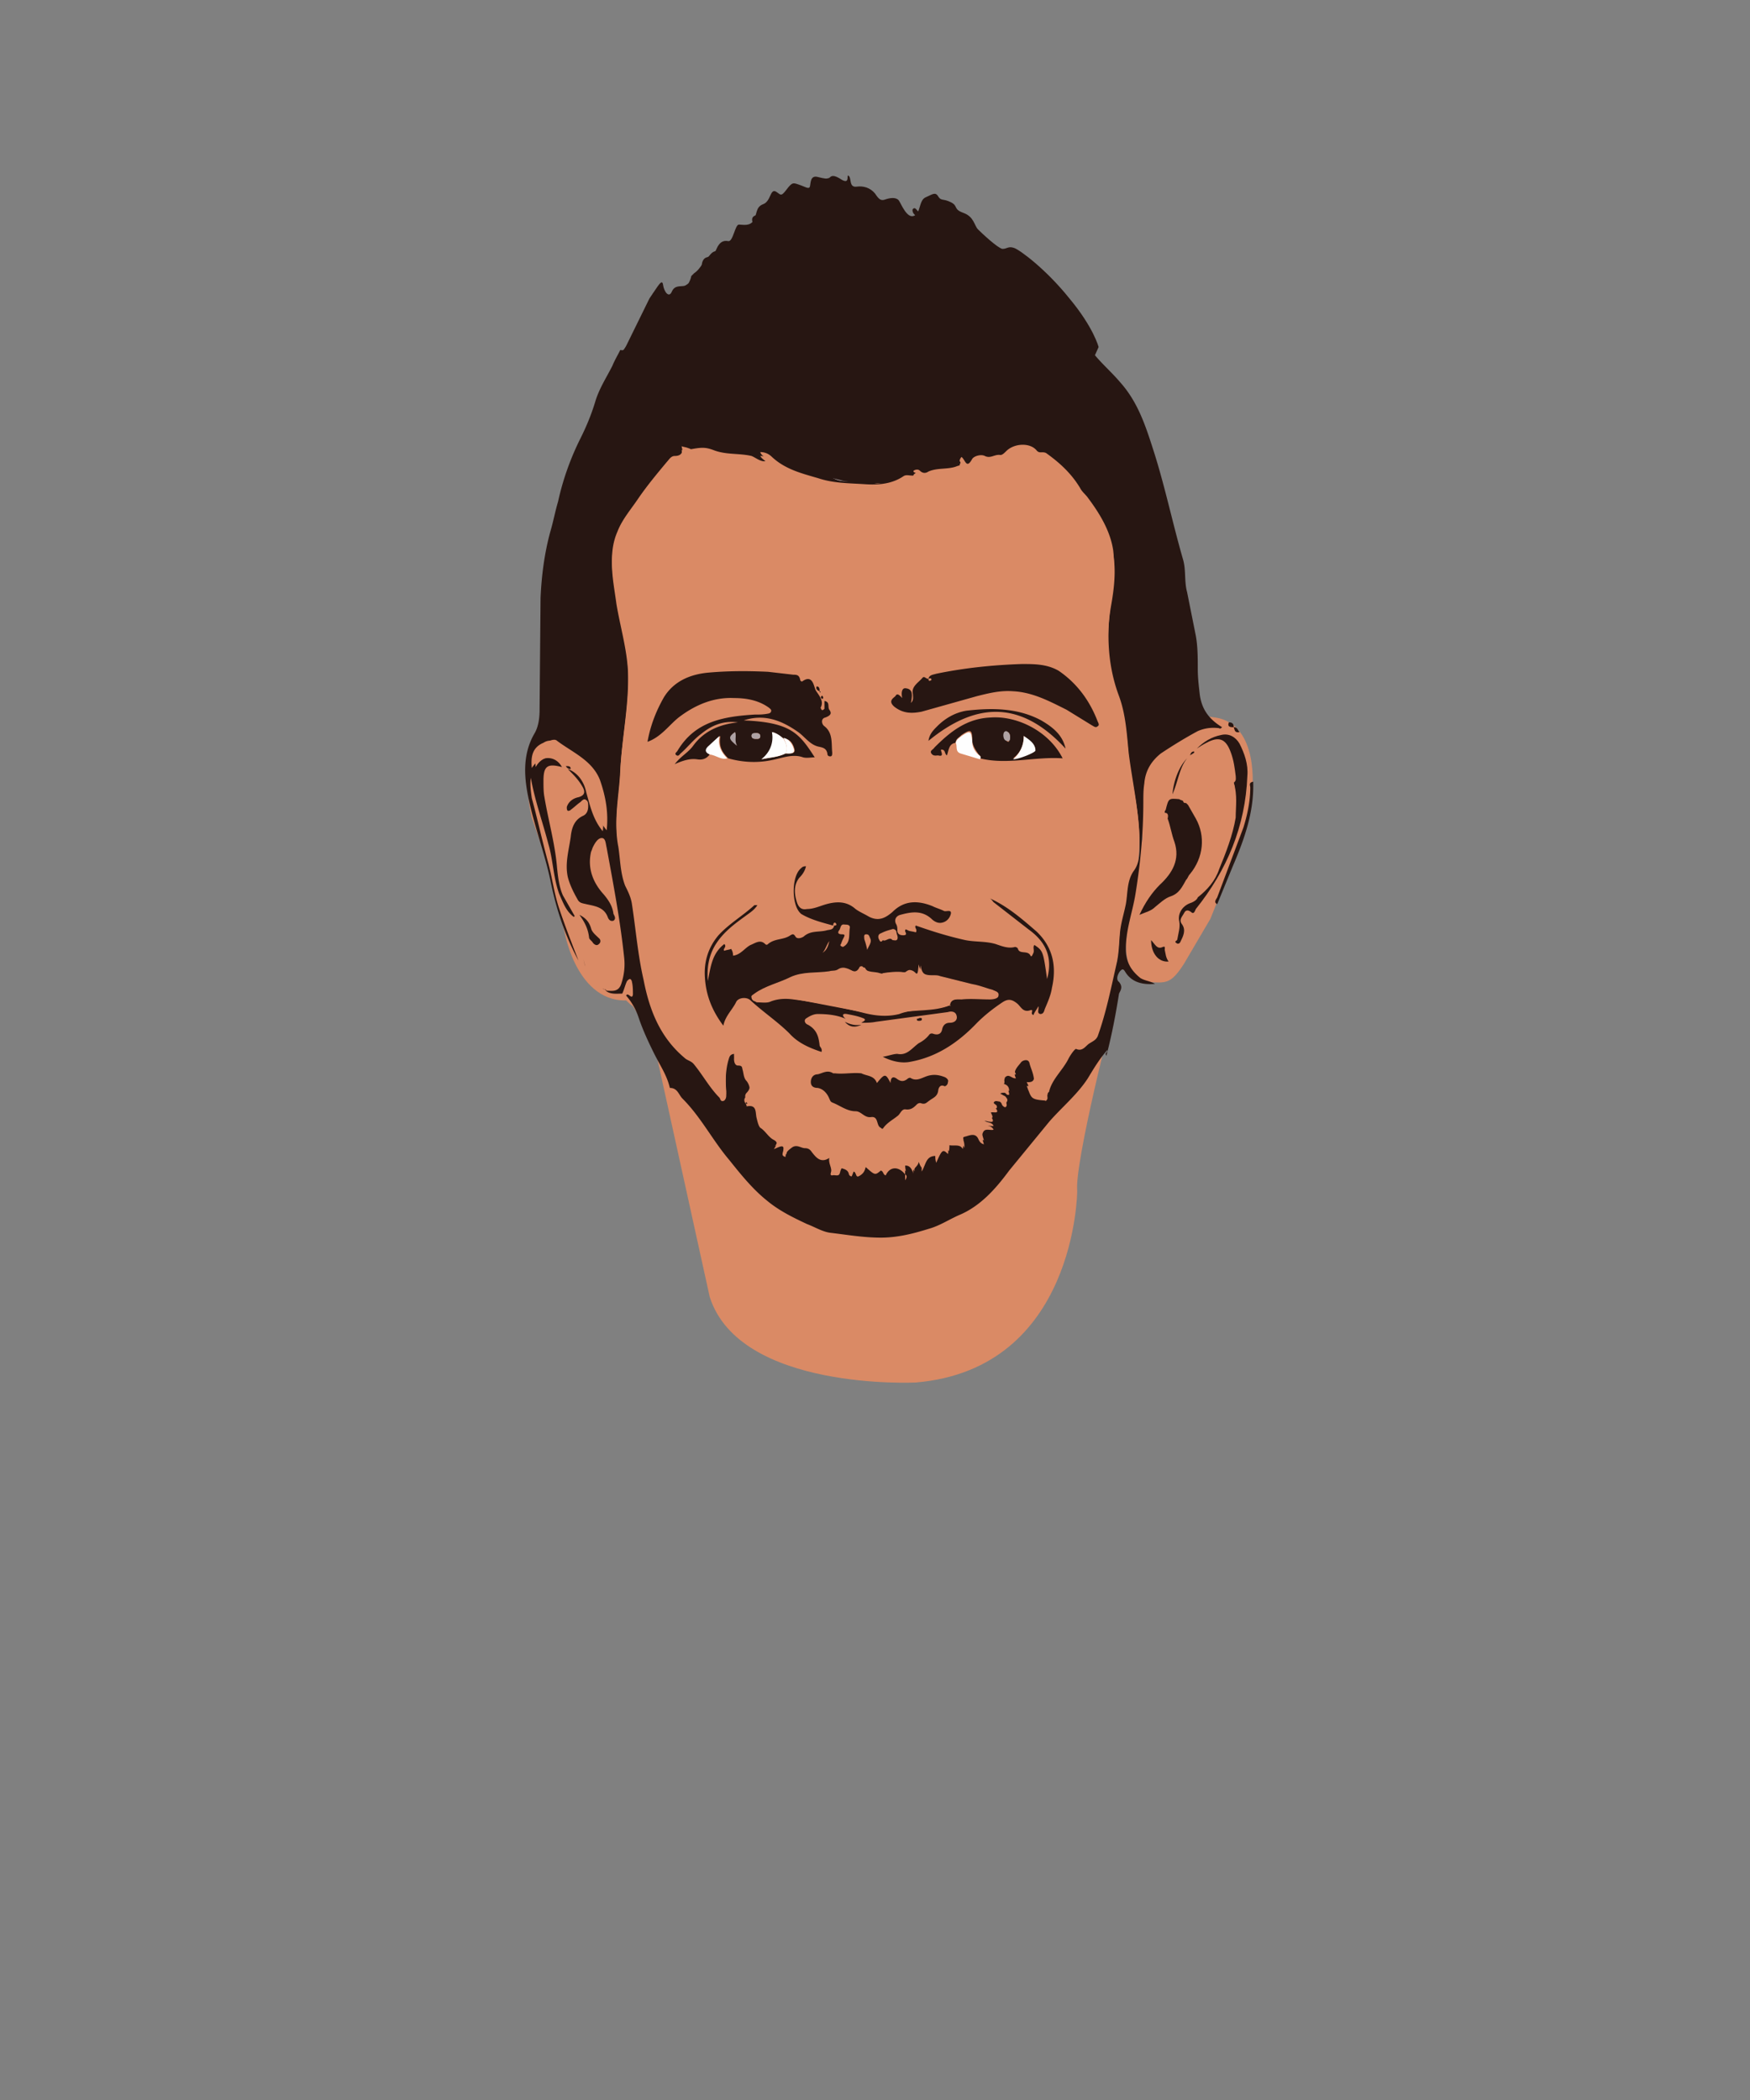 <svg xmlns="http://www.w3.org/2000/svg" viewBox="0 0 180 216">
  <rect x="0" y="0" width="180" height="216" fill="#808080" stroke="none"/>
  <path d="m62.8 80.5-5-5.3-2.3.6-.9 1s-.8 3.7.1 7.3l1 2.9.9 2.7.3 1.6 1.2 4.7s1.4 7.9 7.3 6.8l-.5-2.8-.5-6-1.6-13.5zm56.1-4.1-1.5 4.5.1 5.4-1.3 6.5-.4 4.3s-.1 3.8 2.2 3.9c1.9.1 2.4.3 3.8-1.9l2.7-4.6 1.4-3.5 1.3-3.2 1.2-3.7.4-2.7s.8-6.9-3.8-7.6-6.1 2.6-6.1 2.6zm-8.1 46.1s-.1 18.3-16.6 19.7c0 0-18.1.9-21.2-8.8l-5.5-25s15.6 17.6 26.6 13l20.6-17.7c-.2.1-4.2 16-3.9 18.8z" fill="#da8a65"/>
  <path d="M161.4 202.4z" fill="#48474d"/>
  <path d="m68.6 46.3 2.9-.7 5.3-.2 3 1.2 2.5 1.8s6.6 2.5 9.8.6 9.4-3.2 9.4-3.2l6.3-1.6 7.7 9.5-1 10.2.2 5.6 1.3 4.6.8 4.3.6 4-.4 7.4-1 2.5-1.7 10.3-1.4 4.5-2.6 1.4-1.9 3.3-.9 1.6-3.1-.7-2.5 4.2-2 2.9c-.2.2-9.6 2.8-9.6 2.8l-4.7-.4-6.5-2.3-8.1-7.2-5.9-9.2s-2-1.3-1.2-2.9c.7-1.6.6-6.3.6-6.3l-1.2-5.6s-2.1-8.9-.7-10.6.9-10.1.9-10.1l-.8-5.8-.4-5.5 1.8-4.8c0 .2 2.2-5.4 4.5-5.6z" fill="#da8a65"/>
  <g fill="#271612">
    <path d="M113.8 108.6c-.2-.4.1-.2.1-.6-.8.9-1.4 1.9-2 2.9-1.1 1.7-2.7 3-4 4.5l-4.1 5c-1.4 1.9-3 3.7-5.2 4.6-1.1.5-2 1.1-3.1 1.4-1.6.5-3.2.9-4.9.9-1.8 0-3.5-.3-5.2-.5-.8-.1-1.6-.6-2.4-.9-1.5-.7-2.9-1.4-4.1-2.4-1.5-1.2-2.7-2.7-3.9-4.2-1.7-2-2.9-4.4-4.8-6.3-.4-.4-.5-1.1-1.3-1.1-.3-1.3-1-2.3-1.6-3.5s-1.2-2.5-1.6-3.7c-.3-.9-.7-1.6-1.3-2.3.2-.4.6.5.7-.1 0-.4 0-.9-.1-1.3 0-.1-.1-.3-.2-.3s-.2.1-.3.2c-.2.4-.3.9-.5 1.3-.6 0-1.2.1-1.7-.3.6 0 1.3.2 1.6-.7s.4-1.8.3-2.7c-.4-3.8-1.1-7.5-1.8-11.3-.1-.4-.1-1-.5-1s-.7.5-.9.9c-.1.2-.1.3-.2.5-.4 1.7.2 3.2 1.3 4.4.5.6.9 1.2 1 2 .1.2.3.5 0 .7-.3.1-.5-.1-.6-.4-.4-1-1.3-1.1-2.2-1.3-.4-.1-.7-.1-.9-.5-.4-.7-.8-1.5-1-2.3-.3-1.4.1-2.7.3-4.1.1-1 .4-1.8 1.3-2.2.4-.2.5-.6.5-1 0-.2 0-.5-.2-.6-.2-.2-.4 0-.6.2-.3.2-.6.5-1 .8-.1.1-.2.1-.3.1-.1-.1-.1-.2-.1-.4.2-.6.7-.9 1.2-1 .7-.2.7-.6.4-1.1-.4-.7-.9-1.2-1.5-1.8 1.1.4 1.7 1.4 1.9 2.4.4 1.4.7 2.8 1.7 4 .2-1.8-.1-3.6-.7-5.2-.7-2.1-2.7-2.9-4.4-4-.3-.2-.7-.1-1 .1-1.2.5-1.3 1.5-1.2 2.6.8-1.3 2.4-1.4 3.1-.1-1.5-.4-1.9-.1-1.9 1.4 0 .6 0 1.2.1 1.7.4 2.4 1.1 4.8 1.3 7.3.1.9.2 1.9.6 2.8l1.2 2.1s0 .1-.1.1c-.8-.6-1.1-1.5-1.5-2.4-.6-1.7-.6-3.4-1.1-5.1-.6-2.3-1.4-4.5-1.8-6.8-.1.7 0 1.4.1 2.1.6 2.2 1.1 4.5 1.7 6.7.4 1.5.6 3.1 1.1 4.6.6 1.8 1.3 3.6 2 5.4-1.4-2.6-2.3-5.3-2.9-8.3-.6-2.8-1.6-5.4-2.2-8.2-.5-2.3-.7-4.7.6-6.9.4-.7.5-1.6.5-2.4l.1-11.5c.1-2.3.4-4.6 1-6.8.3-1 .5-2.1.8-3.1.5-2.3 1.3-4.5 2.3-6.5.6-1.2 1.1-2.4 1.5-3.7.4-1.4 1.2-2.6 1.8-3.8.2-.5.5-1 .8-1.6.1 0 .3.1.4-.1.5-.7 1.2-1.3 1.6-2.1.5-1.1 1-2.2 1.3-3.4 0-.1.1-.3.2-.3.2 0 .2.2.2.3.1.7.1 1.3-.2 2-.3.6-.4 1.2-.3 1.7 0-.7.3-1.4.9-2 .2-.2 0-.5.3-.6.4-.1.2.5.5.6.4-.2.5-.5.6-.9s-.2-1.4.9-1c0 0 .2-.1.2-.2.2-.6.6-1 .7-1.6l.3-.3c.6-.4.8-1 1.3-1.5.4-.4.5-.8 1.2-.8.3 0 .5-.8 1-.7.4.1 0 .8.3 1.2.5-.5.6-.6.7-1.4 0-.2-.1-.5.3-.4.8.2 1.3-.3 1.3-1.2 0-.4-.5-1 .4-1.2.2 0 .9-.4 1.1-1 .6.1 1.2.2 1.7.4.1 0 .3.4.5.4.3-.1.3-.4.3-.6 0-.5 0-1 .7-1 .1 0 .3-.2.4-.3.3-.8.9-.4 1.2-.1s.5.4.8.1.6-.5.7.2c0 .1.3.2.4.3.4.5 1 .1 1.4.4.2.2.9.8 1.1-.2 0-.1.3-.1.3-.1.4.6.9.8 1.6.8.1 0 .1.2.1.3.3.5.7.8 1.3 1-.2-.6-.4-1.1.1-1.5.2.1.2.5.5.5.1.1.1.2.2.2-.2.5.1 1.1.4 1 .7-.1.9.4 1.2.8.2.3.6.5.9.2.4-.3.3-.7-.1-1-.3-.2-.4-.6-.7-.9-.1-.1-.2-.4-.1-.5.2-.2.3 0 .5.2s.5.4.7.2c.3-.2.1-.5 0-.7-.2-.5-.1-.6.4-.6.2.1.3.3.5.4.3.7 1 .6 1.5.8l.2.2c-.1.4.2.6.4.7.6.3 1 .6 1.5 1 .3.4.6.7.9 1.1-.1.5.3.8.6 1s.6.5.8.8c.4.6.8.7 1.3.1.1-.2.3-.4.4-.2.6.6 1.5.8 1.7 1.8.3 1.6 1.4 2.8 2.3 4-.3-.6-.1-1.4-.5-2-.1-.2 0-.4.2-.5.1-.1.2 0 .3.1 1.2 1.5 2.5 2.8 3.2 4.7.2.5.5.8 1 .8.9 1.5 2.3 2.6 3.4 3.9 1.8 2 2.6 4.4 3.4 6.9 1.2 3.7 2 7.6 3.1 11.4.3 1.1.1 2.2.4 3.3l.9 4.5c.2 1.1.2 2.3.2 3.4 0 .9.1 1.7.2 2.6.2 1.6 1 2.6 2.3 3.4-.1.1-.2.2-.3.1-.8-.1-1.5 0-2.2.3-1.3.7-2.6 1.5-3.8 2.3-1 .8-1.6 1.8-1.7 3.1-.1.6-.1 1.3-.1 1.9 0 3.2-.3 6.3-.8 9.4-.3 1.9-1 3.7-1 5.7 0 1.3.5 2.2 1.5 3 .5.3 1 .3 1.5.6-1.2.1-2.4-.1-3.1-1.3-.2-.3-.3-.2-.5 0-.3.4-.4.9-.1 1.1.4.5.2.8 0 1.2-.3 1.9-.7 4.1-1.3 6.4zM95.1 33.2c0-.1 0-.1 0 0 0-.1 0-.1 0 0 0-.1 0-.1 0 0-.2.8-.5 1.6-.4 2.5.3-.8.5-1.5.7-2.3.1-.3-.1-.2-.3-.2zm-18.4 80.3s.1.1 0 0c.1.2.1.3.1.3 1-.2.9.5 1 1.1.1.4.2.9.4 1.1.5.3.8.9 1.3 1.2.6.3.4.5.1 1 .7-.3 1.2-.6.9.4 0 .1-.1.3.3.4 0-.5.3-.7.7-1 .5-.3.9.1 1.3.1.3 0 .5.1.7.4.4.5.9 1.2 1.8.6-.1.5.2.9.2 1.3 0 .2-.2.5.1.5.3-.1.7.2.8-.3.1-.2-.1-.5.3-.4.3.1.5.2.6.5 0 .1.1.3.3.3.1-.2.1-.3.2-.5.3.1.2.6.5.5.4-.2.7-.5.7-1 1 .9 1 .9 1.6.4.3.1.2.4.5.5.4-.9 1.3-1 2-.1v.6c.2-.3.2-.5 0-.6 0-.3 0-.6-.1-.9.7-.1.8.5 1 .9-.3-.6.4-.7.5-1.3.1.3.2.5.3.6v.4c.4-.6.4-1.6 1.4-1.6 0 .2 0 .4.1.7.6-1.4.7-1.4 1.2-.9.1-.3-.1-1 .2-.9.5.1 1.2-.2 1.4.6v.1l-.1-.1c0-.2.1-.5.1-.7 0-.3-.3-.7.2-.8.4-.1 1-.4 1.3.2.1.2.2.5.6.6-.1-.4-.3-.8-.1-1.2.2-.5.7-.2 1.1-.3-.2-.4-.6-.4-.9-.5-.1-.1-.2-.2-.2-.3s.1-.1.3-.1c.8.2.9.1.5-.5-.4-.8 1 0 .6-.7l-.3-.3c-.1-.2-.1-.3.1-.5.2-.1.3 0 .5 0 .2.1.2.2.3.4.1.1.3.3.4.1.1-.1 0-.3 0-.5-.1-.1-.3-.2-.4-.3s-.3-.2-.3-.4c.1-.2.3-.2.5-.2s.2.3.5.2c0-.4-.2-.6-.5-.7-.1 0-.3-.3-.3-.3.6-.1.1-.6.4-.8.4-.4.7.2 1.1.1-.4-.7.2-1.2.5-1.6.1-.2.8-.5.9.1.1.4.3.8.4 1.3s.2 1.1-.7 1c.1.2.1.3.2.5.3.8.4.9 1.7 1 0 0 .1.1.1 0 .3-.2 0-.5.2-.8l.1-.1c.3-1.3 1.4-2.2 2-3.4.2-.4.7-1.1.8-1 .7.3 1-.4 1.4-.6.3-.2.6-.3.8-.7.9-2.5 1.4-5.1 2-7.7.2-1 .2-2 .3-3s.4-1.9.6-2.9c.2-1.1.1-2.4.8-3.4.6-.8.6-1.7.6-2.5.1-3.1-.7-6.1-1.1-9.2-.2-2-.3-4-1-5.9-1.2-3.2-1.4-6.4-.8-9.8.3-1.7.5-3.5.2-5.2-.3-2-1.4-3.8-2.6-5.4-.3-.4-.6-.6-.8-1-.9-1.5-2.1-2.6-3.5-3.6-.3-.2-.6.1-1-.3-.7-.8-2.4-.7-3.1.1-.2.2-.4.4-.6.4-.5-.1-1 .4-1.6.1-.3-.1-1.1 0-1.3.3-.6 1.1-.8.1-1.1-.2l-.2.4c.3.5.2.4-.4.6-.9.3-1.9.1-2.8.5-.3.1-.6.2-.9-.1a.38.38 0 0 0-.6 0c-.2.3.3.2.3.4-.4.3-1-.1-1.4.2-1.2.8-2.6.9-4 .8-1.6-.1-3.2-.1-4.7-.6-1.7-.5-3.5-.9-4.8-2.2-.3-.3-.7-.5-1.2-.5.2.4.7.5.7.9-.7.2-1.1-.3-1.6-.5-1.3-.4-2.7-.1-3.9-.6-.8-.3-1.2-.3-2.3-.1-.1 0-.2-.1-.3-.1-.2-.1-.4-.1-.7-.2.2.7-.1 1-.7 1-.3 0-.5.4-.8.6-1.1 1.1-2 2.4-2.9 3.7-.8 1.1-1.7 2.2-2.2 3.5-1 2.3-.4 4.7-.1 7 .4 2.4 1.1 4.7 1.2 7.1.1 3.5-.7 7-.8 10.4-.1 2.5-.7 5-.2 7.5.2 1.3.2 2.7.7 4 .3.6.6 1.2.7 1.9.4 2.6.6 5.2 1.2 7.8.6 3.1 1.7 5.9 4.2 8 .3.3.7.3 1 .7.9 1.1 1.6 2.4 2.6 3.4.1.1.1.5.5.3.2-.2.2-.4.2-.6-.1-1.3-.1-2.6.3-3.8.1-.3.3-.4.6-.4-.2.5-.1 1.2.3 1.2.5 0 .4.2.5.5.1.4.1.8.4 1.1.3.4.5 1 0 1.6-.3.1-.3.5-.1.7zm10.2-65.1c0 .4.5.3.4.7-.7.3-1.2-.3-2-.2.6.5 1.3.6 1.9.6.8-.1 1.7-.2 2.5.1.7.3 1.2 0 1.8-.4-.1-.1-.3-.2-.3-.2-.8.2-1.5-.5-2.1-.4-.8.3-1.5 0-2.2-.2zM98.2 39c.3-1.4.1-2.8.4-4.1.1-.3 0-.5-.3-.5-.2 0-.6-.1-.6.4 0 .3 0 .6.1 1 .2.9.5 2 .4 3.2zm-21.9-6.2c-.1 1.8-.2 3.6.6 5.2-.3-1.7-.4-3.4-.6-5.2zm33 4.3c.1-1.3-.4-2.5-.8-3.7.2 1.2.3 2.5.8 3.7zM91.4 47.9c.6.6 1.2.7 1.9.6.2 0 .4-.1.4-.3s-.2-.3-.5-.3h-1.8zm-1.2-11.6c-.2 1-.2 2.1-.2 3.1.3-1 .3-2 .2-3.1zm0-4.4c-.6.8.4 1.5.1 2.3.6-.7.2-1.5-.1-2.3zm-2.7 2.3c-.4 1.1-.5 2.2-.5 3.3.2-1.1.6-2.1.5-3.3zm20.4 1.4c.1.8.2 1.6.6 2.4 0-.9-.3-1.7-.6-2.4zm.5-2.9zm-24.3 86.8zM125.2 93c-.4-.2-.1-.5 0-.7l2.7-7.2c.4-1.3.7-2.7.7-4.1 0-.2-.2-.5.3-.6.1 3.1-.9 5.9-2.1 8.7l-1.6 3.9zm2.3-17.7c-.5.1-.5-.2-.6-.5.4 0 .4.3.6.5z"/>
    <path d="M126.9 74.8c-.3 0-.7 0-.5-.5.3 0 .5.1.5.5zM60 98.7c.1.2.1.5.2.7-.1-.3-.1-.5-.2-.7zm2 3c.1.1.3 0 .4.2-.2-.1-.3-.2-.4-.2z"/>
  </g>
  <path d="M99.2 118.1c-.2-.7-.9-.4-1.4-.6-.2-.1-.1.6-.2.9-.5-.5-.6-.5-1.2.9 0-.3 0-.5-.1-.7-1 .1-1 1-1.4 1.6v-.4c0-.2-.1-.3-.3-.6-.1.6-.7.7-.5 1.3-.3-.5-.4-1-1-.9 0 .3 0 .6.1.9-.7-.9-1.6-.8-2 .1-.3-.1-.2-.5-.5-.5-.6.6-.6.6-1.6-.4 0 .5-.3.9-.7 1-.3.1-.3-.4-.5-.5-.1.2-.1.3-.2.5-.2 0-.3-.2-.3-.3-.1-.3-.3-.5-.6-.5-.4-.1-.2.3-.3.4-.2.5-.6.2-.8.3-.3.1-.1-.3-.1-.5 0-.4-.3-.8-.2-1.3-.9.6-1.4-.1-1.8-.6-.2-.3-.4-.4-.7-.4-.4 0-.8-.4-1.3-.1-.4.3-.7.5-.7 1-.3 0-.3-.2-.3-.4.2-1-.3-.8-.9-.4.3-.4.5-.7-.1-1-.5-.3-.8-.8-1.3-1.2-.3-.2-.4-.7-.4-1.1-.1-.6 0-1.3-1-1.1 0 0-.1-.2-.1-.3.1 0 .2-.1.1-.1-.1-.1-.1 0-.1.1-.2-.3-.2-.6 0-.8.5-.5.4-1.1 0-1.6-.3-.4-.3-.8-.4-1.1s0-.5-.5-.5c-.4 0-.5-.7-.3-1.2-.4 0-.5.1-.6.4-.4 1.2-.4 2.5-.3 3.8 0 .3 0 .5-.2.6-.3.2-.3-.2-.5-.3-1-1-1.7-2.3-2.6-3.4-.3-.4-.7-.4-1-.7-2.5-2.1-3.5-4.9-4.2-8L65 92.6c-.1-.7-.4-1.3-.7-1.9-.5-1.3-.4-2.7-.7-4-.5-2.5.1-5 .2-7.5.2-3.5 1-6.9.8-10.4-.1-2.4-.8-4.8-1.2-7.1-.3-2.3-.9-4.7.1-7 .5-1.3 1.4-2.3 2.2-3.5.9-1.3 1.9-2.5 2.9-3.7.2-.2.4-.6.8-.6.7 0 .9-.4.7-1 .3.1.5.1.7.2.1 0 .2.1.3.1 1.1-.2 1.5-.2 2.3.1 1.3.5 2.6.3 3.9.6.5.2 1 .7 1.6.5-.1-.4-.6-.5-.7-.9.5 0 .9.2 1.2.5 1.4 1.3 3.1 1.7 4.8 2.2 1.5.5 3.1.5 4.7.6 1.4.1 2.8 0 4-.8.4-.3.9.1 1.4-.2 0-.2-.5-.2-.3-.4.1-.2.5-.1.6 0 .3.3.6.3.9.1.9-.4 1.9-.2 2.8-.5.5-.2.7-.1.4-.6a.76.76 0 0 1 .2-.4c.4.3.5 1.3 1.1.2.2-.3.9-.5 1.3-.3.6.3 1-.2 1.6-.1.2 0 .4-.2.6-.4.8-.8 2.4-.9 3.1-.1.3.4.6.1 1 .3 1.4 1 2.6 2.1 3.5 3.6.2.4.6.7.8 1 1.2 1.6 2.3 3.4 2.6 5.4.2 1.7 0 3.5-.2 5.2-.5 3.3-.4 6.6.8 9.8.7 1.9.8 3.9 1 5.9.4 3.1 1.1 6.1 1.1 9.2 0 .9 0 1.7-.6 2.5-.7 1-.6 2.3-.8 3.4-.2 1-.5 2-.6 2.9-.1 1-.1 2-.3 3-.6 2.6-1.1 5.2-2 7.7-.1.4-.4.5-.8.7s-.7.9-1.4.6c-.1-.1-.6.7-.8 1-.6 1.2-1.7 2-2 3.4l-.1.1c-.2.2.1.6-.2.8h-.1c-1.3-.1-1.4-.2-1.7-1 0-.1-.1-.3-.2-.5.9.1.8-.5.7-1-.1-.4-.3-.8-.4-1.3-.1-.6-.8-.3-.9-.1-.3.5-.9.9-.5 1.6-.4.1-.7-.5-1.1-.1-.2.2.2.7-.4.8 0 0 .1.2.3.3.3.1.5.3.5.7-.2.1-.3-.2-.5-.2s-.4 0-.5.2.1.3.3.4c.1.1.3.1.4.3.1.1.2.3 0 .5-.1.1-.3 0-.4-.1s-.1-.3-.3-.4-.3-.2-.5 0c-.1.1-.1.3-.1.5 0 .1.2.2.3.3.3.7-1.1 0-.6.7.3.6.3.7-.5.5-.1 0-.2 0-.3.1 0 .2 0 .2.2.3.3.2.7.1.9.5-.3.1-.8-.2-1.1.3-.2.4 0 .8.1 1.2-.3-.1-.5-.4-.6-.6-.4-.6-.9-.3-1.3-.2s-.2.5-.2.8c.1.3.1.5.1.8-.1 0 0 0 0 0zm-14.9-47s0 .2.1.1c0-.1-.1-.1-.1-.1 0-.2 0-.5-.3-.5-.1.2 0 .4.3.5zm16.4 7c2.8.7 5.6-.2 8.5 0-1.4-2.9-4.7-4.4-7.4-4.2-2.4.2-4.1 1.5-5.8 3.1-.2.2-.5.3-.3.6.1.3.4.1.7.2.7.1.2-.5.3-.6.5-.1.3.4.6.6.1-.5.1-1.2.9-1.3.2.3 0 .9.5 1.1.7.1 1.4.3 2 .5zm-5.2-8.3c-.2.1-.4-.3-.6-.1-.4.5-1.1.9-1 1.7 0 .2.1.5-.2.9 0-.7.3-1.5-.5-1.5-.5 0-.5.6-.4 1-.2-.2-.5-.6-.7-.2-.2.3-.8.6-.1 1.1.9.8 1.9.7 2.8.5 1.9-.4 3.8-1.1 5.7-1.6 1.2-.3 2.4-.7 3.7-.5 2 .2 3.8 1.1 5.5 1.9.9.5 1.8 1.1 2.6 1.6.2.1.4.3.6.1.2-.1 0-.4 0-.5-.8-2.1-2-3.9-4-5.2-1.2-.8-2.4-.7-3.8-.7-3 0-5.9.3-8.8 1-.4 0-.7.1-.8.5zm-10.9 2.1c.1-.1.1-.3 0-.4h-.1c-.1.2 0 .4.1.4v.8c0 .1-.1.2-.3.1-.1 0-.1-.1-.1-.2.4-.8-.2-1.3-.5-1.8-.2-.3-.3-1.7-1.4-.9-.1.1-.2 0-.2-.2 0-.5-.4-.4-.7-.5l-2.6-.3c-2.1-.1-4.2-.1-6.3.1-1.8.2-3.4.8-4.4 2.5-.9 1.4-1.5 2.9-1.7 4.6 1.4-.5 2.2-1.6 3.2-2.5 1.7-1.4 3.6-2.1 5.7-2 1.3 0 2.5.2 3.6 1 .1.1.3.2.2.4-.1.1-.2.2-.3.2-.5 0-.9 0-1.4.1-3.1.1-6 .7-7.9 3.7-.1.1-.4.3-.1.5.2.1.3-.1.4-.2.7-.6 1.3-1.4 2.1-2 1.1-.9 2.4-1.4 3.8-1.2-1.8.2-3.4 1-4.6 2.4-.5.6-1.2 1.1-1.9 1.9.9-.3 1.6-.6 2.3-.5.6.1 1-.1 1.3-.5.6.1 1.2.6 1.9.4 1.5.4 2.9.5 4.4.2 1.1-.2 2.1-.6 3.3-.3.3.1.7 0 1.2 0-1.6-2.5-2.5-3.6-7.3-3.8 2.1-.7 3.9 0 5.6 1.2.7.5 1.3 1.3 2.1 1.5.5.1.8.2.9.7 0 .1.1.3.3.3s.2-.3.2-.4c-.1-1 .1-2-.8-2.7-.3-.2-.4-.8.1-.9.5-.2.7-.3.4-.8-.2-.3.1-.8-.5-.9zm17.2 20.4c.1.1.2.3.4.4 1.2 1 2.4 1.9 3.6 2.8 1.8 1.3 2.6 2.9 1.9 5.1-.4-2.8-.4-2.9-1.3-3.5-.2.3 0 .5-.1.8-.1.1-.2.4-.3.3-.3-.5-1.1 0-1.3-.7 0-.1-.2-.2-.3-.2-.7.2-1.4-.1-2-.3-1-.3-2.1-.1-3.1-.4-1.7-.4-3.4-.8-5.1-1.5-.2.2.2.4 0 .7-.2-.1-.5-.1-.8-.2-.2-.1-.3-.2-.3.1 0 .2.2.5-.2.4-.3 0-.5-.1-.6-.5 0-.2 0-.5-.1-.6-.3-.5 0-.9.4-1 1.1-.3 2.3-.5 3.2.4.3.3.7.4 1.1.4.5-.1.8-.5.9-.9.1-.5-.4-.2-.7-.3-.4-.2-.8-.3-1.2-.5-1.5-.6-2.9-.6-4.1.6-.7.6-1.4 1.1-2.4.5-.5-.3-1-.4-1.4-.8-.9-.8-2-.7-3-.5-.7.2-1.3.5-2 .5-.5 0-.9-.2-1-.6-.3-.9-.4-1.8.2-2.6.3-.4.6-.8.7-1.2-.3-.1-.4 0-.5.2-1 .9-1 3.7-.1 4.6l.1.1c1 .6 2.1 1 3.3 1.2l.1.1c-.1.5-.5.4-.8.5-.8.2-1.6 0-2.3.6-.1.1-.7.4-.9 0s-.3-.2-.5-.1c-.7.4-1.7.3-2.3.9-.1.1-.2.1-.3 0-.5-.5-1-.1-1.5.1-.6.3-1.1 1-1.8 1.1 0-.2-.1-.4-.3-.2-.2.1-.4.2-.7.2-.1-.2.3-.4 0-.7-1.2 1-1.3 2.4-1.7 3.8-.2-1.4.1-2.7.9-3.9s1.8-2 3-2.8c.4-.3.9-.6 1.2-1.1h-.3c-1.2 1-2.6 1.9-3.7 3.1s-1.5 2.7-1.4 4.3c.1 1.8.7 3.4 1.9 5 .2-1 .9-1.6 1.3-2.4.2-.5 1.1-.6 1.5-.2 1.3 1.2 2.8 2.1 4 3.4.9.9 2.1 1.4 3.3 1.9.1-.4-.2-.5-.2-.7-.1-.9-.4-1.6-1.2-2.1-.3-.1-.5-.5-.1-.7.3-.2.7-.4 1.1-.4 1-.1 2 0 2.9.5.4.6 1 .6 1.7.3.5 0 1 0 1.5-.1 2.4-.5 4.9-.6 7.4-1 .4-.1.9-.1.9.4.1.5-.3.7-.7.7s-.7.2-.8.7-.5.7-1 .4c-.1-.1-.2 0-.3.1-.3.4-.7.6-1.1.9-.7.4-1.2 1.2-2.2 1.1-.4-.1-.8.1-1.5.3 1.1.5 2.1.7 2.9.5 2.7-.6 4.9-2.1 6.8-4 .8-.8 1.6-1.5 2.6-2.1.6-.4 1-.3 1.5.1.4.3.6 1 1.4.7.4-.2-.1.4.3.5.2-.3.3-.5.5-.9.1.3-.2.8.2.8.3 0 .4-.4.5-.6.3-.7.6-1.4.7-2.1.4-2.2.1-4.2-1.6-5.8-1.4-1.8-3-3-4.8-3.9zm-11.6 19.1c-.3-.9-1-.8-1.6-.9-.9-.1-1.8.1-2.7 0h-.2c-.5-.4-1.1 0-1.6.1-.4 0-.7.3-.7.8 0 .4.4.5.7.6.7.1 1 .5 1.2 1.1.1.2.2.3.3.4.8.4 1.5.9 2.4.9.6 0 .9.7 1.6.6.8-.1.5.8 1 1.1 0 0 .1 0 .2.1.3-.6.9-.9 1.5-1.3.3-.2.4-.7.8-.7.5 0 .8-.2 1.2-.5.1-.2.4-.2.5-.1.4.1.5 0 .8-.3.4-.3.8-.4.9-1 0-.1.1-.6.6-.5.2 0 .4-.2.4-.4 0-.3-.1-.4-.3-.5-.5-.2-.9-.3-1.5-.2s-1.2.7-2 .3c-.1 0-.3 0-.4.1-.3.3-.7.3-1 0-.5-.4-.6-.1-.7.4-.5-1-.6-1-1.4-.1zM109.6 77c-.4-1.4-1.4-2.2-2.5-2.9-2.4-1.3-5.1-1.3-7.7-1-1.2.1-2.2.7-3 1.6-.4.4-.9.9-.9 1.5 5-4 9.7-4.1 14.1.8zM88.9 89h-.3c-.4 0-.7.2-.9.5s.1.6.3.9c.3.3.6.3 1 0 .1-.1.3-.1.4-.1.5 0 .9-.3.9-.7s-.5-.6-1-.6h-.4zm3.9.6c-.1-.2.1-.9-.3-.8-.6.1-1.3.4-1.5.8-.3.5.5.2.8.5l.1.1c.2.2.4.5.7.4.2-.2.2-.6.2-1zm1.5 16.9c0-.1 0-.2-.1-.3s-.3-.1-.5 0c-.3.3-.6.5-.9.8-.2.2-.3.6.2.7.1 0 1.3-1 1.3-1.2zm-7.7 0c-.2-.4-.6-.5-1.1-.6-.3 0-.4.1-.4.4 0 .8.7.5 1.1.7.2.1.3-.3.4-.5zm8-1.8c-.1 0-.2.1-.2.1 0 .2.1.2.2.2s.2 0 .3-.1c0-.2-.1-.2-.3-.2zm.5 13.8c-.1 0-.1 0 0 0v.2h.1c-.1-.1-.1-.2-.1-.2zm14.7-41.3zm-51.6 1.6c-.8-1.3-2.4-1.2-3.1.1-.1-1.1 0-2.1 1.2-2.6.4-.2.8-.3 1-.1 1.6 1.2 3.6 2 4.4 4 .6 1.7.9 3.4.7 5.2-1-1.2-1.3-2.6-1.7-4-.3-1.1-.8-2-1.9-2.4-.1-.2-.3-.2-.6-.2z" fill="#da8a65"/>
  <path d="M86.9 48.4c.8.2 1.4.4 2.2.2.6-.1 1.3.6 2.1.4.1 0 .2.1.3.2-.6.4-1.1.6-1.8.4-.8-.3-1.6-.2-2.5-.1-.7 0-1.3-.1-1.9-.6.8-.1 1.3.5 2 .2.1-.4-.5-.3-.4-.7zM98.2 39c.1-1.1-.2-2.2-.4-3.3-.1-.3-.1-.7-.1-1 0-.5.3-.4.6-.4s.3.2.3.5c-.3 1.4-.1 2.8-.4 4.2zm-21.9-6.2.6 5.2c-.8-1.6-.7-3.4-.6-5.2zm33 4.3c-.5-1.2-.6-2.4-.8-3.7.4 1.2.9 2.4.8 3.7zM91.4 47.9h1.8a.55.55 0 0 1 .5.3c.1.3-.2.3-.4.3-.8.1-1.4-.1-1.9-.6zm-1.2-11.6c.1 1 .1 2.1-.2 3.1 0-1-.1-2 .2-3.1zm0-4.4c.3.8.6 1.5.1 2.3.3-.7-.6-1.4-.1-2.3zm-2.7 2.3c.1 1.1-.4 2.2-.5 3.3 0-1.1.2-2.2.5-3.3zm20.4 1.4c.3.7.6 1.5.6 2.4-.4-.8-.5-1.6-.6-2.4zm-12.8-2.4c.1 0 .3 0 .3.2-.2.8-.4 1.6-.7 2.3-.1-.9.3-1.7.4-2.5zm13.3-.5zm-24.3 86.8H84zm11.1-86.4c-.1 0-.1 0 0 0-.1 0-.1 0 0 0-.1 0-.1 0 0 0-.1.1 0 0 0 0zm3.9 85z" fill="#aea2a4"/>
  <g fill="#271612">
    <path d="M119.8 83.6c0-.1 0-.2.1-.3.3-1.2.3-1.2 1.4-1.1.1.1.3.1.4.2 0 .2.2.2.3.2l.2.2.8 1.4c1 1.8.8 4-.6 5.7-.2.2-.2.4-.4.6-.4.7-.7 1.4-1.6 1.7-.6.2-1.1.7-1.6 1.1-.4.4-.9.5-1.6.8.6-1.3 1.3-2.3 2.1-3.1 1.3-1.2 2.1-2.6 1.5-4.4-.3-.8-.4-1.6-.7-2.4.1-.4 0-.6-.3-.6z"/>
    <path d="M126.9 80.5c.3-.2.2-.5.2-.7-.1-.8-.2-1.6-.5-2.4-.5-1.4-1.2-1.7-2.5-1-.4.2-.7.4-1 .6.7-.7 1.5-1.2 2.5-1.4.8-.2 1.5.2 1.9.9.5 1 .9 2.1.8 3.3-.2 5.2-2.1 9.7-5.3 13.7-.1.2-.2.6-.5.3-.4-.3-.6-.1-.7.1-.2.4-.6.7-.2 1.2.4.6.1 1.2-.2 1.8-.1.2-.3.2-.4.1-.3-.2.1-.2.1-.4.1-.6.3-1.2.2-1.8-.2-.8.3-1.6 1.1-1.9.3-.1.7-.3.8-.6 1-.8 1.8-1.7 2.2-2.9.7-1.7 1.4-3.5 1.7-5.3 0-1.1.2-2.3-.2-3.6z"/>
  </g>
  <path d="M126.9 80.5c.3 1.2.2 2.5-.1 3.7-.4 1.8-1 3.6-1.7 5.3-.5 1.2-1.3 2.1-2.2 2.9-1 .1-1.8.4-2.6 1.1-.2.1-.3.5-.6.2s.1-.4.2-.6c.2-.5.6-.7 1.1-.9 2.3-.8 3.9-3.1 3.9-5.5v-2c0-.3-.1-.7.2-.7.4 0 .2.4.3.6.1.5 0 1.1.7 1.4l.5-4.8c0-.2-.1-.5.3-.7z" fill="#da8a65"/>
  <path d="M118.4 96.7c.4.4.6 1 1.2.7.3-.1.2.1.2.3.1.4.1.8.4 1.2-1 .1-1.8-.8-1.8-2.2z" fill="#271612"/>
  <path d="M121.7 82.3c-.1-.1-.3-.1-.4-.2.3-.7.8-.9 1.5-.4.3.3.6.6.9 1-.6.4-1-.5-1.5-.1l-.2-.2c0-.1-.1-.1-.3-.1z" fill="#da8a65"/>
  <path d="M122.1 78c-.8 1-.9 2.3-1.5 3.7.1-1.4.7-2.9 1.5-3.7zm.3-.3c.1-.3.2-.4.4-.4.1 0 0 .2-.1.2-.1.1-.2.1-.3.2zM59.6 94.1c.6.3 1 .7 1.2 1.4.1.4.5.7.8 1a.37.37 0 0 1 0 .6c-.2.2-.4.1-.6-.1-.1-.2-.3-.3-.4-.5-.1-1-.5-1.7-1-2.4zm-1.4-15.3c.3 0 .5 0 .5.3a.55.55 0 0 1-.5-.3zm17.2 19.5c.8-.1 1.2-.8 1.8-1.1.5-.2 1-.6 1.5-.1.1.1.2.1.3 0 .7-.6 1.6-.4 2.3-.9.2-.1.3-.2.5.1.2.4.8.1.9 0 .7-.6 1.5-.4 2.3-.6.3-.1.7 0 .8-.5.1 0 .3 0 .2-.2l-.1-.1c-.2 0-.2.2-.2.3-1.1-.3-2.3-.6-3.3-1.2l-.1-.1c-.9-.9-.9-3.8.1-4.6.1-.1.2-.2.5-.2-.1.5-.4.9-.7 1.2-.6.8-.5 1.7-.2 2.6.2.5.5.7 1 .6.7 0 1.3-.3 2-.5 1.1-.3 2.1-.3 3 .5.4.3.9.5 1.4.8 1 .5 1.7.1 2.4-.5 1.2-1.2 2.6-1.2 4.1-.6.4.2.8.3 1.2.5.2.1.8-.2.7.3-.1.4-.4.8-.9.9-.4.1-.8-.1-1.1-.4-1-.9-2.1-.7-3.2-.4-.4.1-.7.5-.4 1 .1.2.1.4.1.6 0 .4.3.5.6.5.4 0 .3-.2.2-.4 0-.3.1-.2.3-.1s.5.1.8.2c.2-.3-.2-.5 0-.7 1.7.6 3.3 1.1 5.1 1.5 1 .2 2.1.1 3.1.4.6.2 1.3.5 2 .3.1 0 .3.1.3.2.2.6 1 .1 1.3.7.1.2.2-.1.3-.3.1-.3-.1-.6.1-.8.9.6.9.7 1.3 3.5.6-2.2-.1-3.8-1.9-5.1l-3.6-2.8c-.1-.1-.2-.3-.4-.4 1.8.8 3.3 2.1 4.8 3.4 1.7 1.6 2.1 3.6 1.6 5.8-.1.7-.4 1.4-.7 2.1-.1.2-.1.6-.5.6-.4-.1-.1-.5-.2-.8-.2.4-.4.6-.5.9-.4-.1.1-.6-.3-.5-.8.3-1-.4-1.4-.7-.5-.4-.9-.5-1.5-.1-.9.6-1.8 1.3-2.6 2.1-1.9 2-4.1 3.5-6.8 4-.9.2-1.9 0-2.9-.5.6-.1 1.1-.3 1.5-.3 1 .2 1.5-.6 2.2-1.1.4-.2.8-.5 1.1-.9.1-.1.2-.1.3-.1.5.2.9.1 1-.4s.4-.7.8-.7c.5 0 .8-.3.7-.7-.1-.5-.6-.5-.9-.4l-7.4 1c-.5.1-1 .1-1.5.1.1-.1.7-.3.1-.5-.5-.2-1.1-.3-1.6-.4-.6-.1-.4.3-.1.5-.9-.4-1.9-.5-2.9-.5-.4 0-.8.2-1.1.4-.4.2-.2.6.1.7.9.5 1.1 1.2 1.2 2.1 0 .2.3.3.2.7-1.2-.4-2.4-.9-3.3-1.9-1.2-1.2-2.7-2.2-4-3.4-.4-.4-1.3-.3-1.5.2-.4.8-1.1 1.4-1.3 2.4-1.2-1.6-1.8-3.2-1.9-5-.1-1.5.3-3 1.4-4.3 1.1-1.2 2.5-2 3.7-3.1h.3c-.3.5-.8.8-1.2 1.1-1.1.8-2.2 1.6-3 2.8s-1 2.5-.9 3.9c.3-1.4.4-2.8 1.7-3.8.3.3-.2.5 0 .7v.1-.1c.2-.1.5-.1.7-.2.2.3.2.6.2.7s0 .1 0 0c-.1.1-.1.1 0 0 0 .1 0 .1 0 0zm22.3 5.1c0 .1 0 .1.1 0h-.1c.1-.7.7-.6 1.2-.6 1-.1 1.9 0 2.9 0 .4 0 .9-.1.9-.4.1-.4-.4-.5-.8-.6-.6-.2-1.2-.3-1.8-.5l-3.2-.8c-.8-.2-2 .4-2.2-1.2-.1.5 0 1.2-.5.8-.5-.5-.6-.2-.9 0h-.2c-.5-.1-1.6 0-2.1.1h-.3c-.6-.2-1.3.1-1.7-.6-.1-.2-.4 0-.4 0-.4.8-.9.2-1.3.1s-.7-.1-.9.1c-.3.2-.6.2-.9.2-1.3.2-2.7 0-4 .6-1.2.6-2.6.9-3.7 1.7-.2.1-.4.2-.3.4s.2.4.4.4c.5 0 1 .1 1.4-.1.8-.3 1.6-.3 2.3-.2 2.4.3 4.9.8 7.3 1.4 1.2.3 2.4.4 3.6.1 1.5-.6 3.4-.3 5.2-.9zm-5.9-6.7c.2 0 .4.1.5-.1.1-.3-.1-.5-.1-.8-.1-.2-.3-.3-.5-.2-.4.1-.7.2-1.1.4-.3.1-.3.4-.2.6s.2.4.4.1c.3.2.7-.4 1 0zm-5.1.7c.8-.4.6-1.2.7-1.9.1-.4-.3-.4-.5-.4-.5-.1-.4.4-.6.6-.2.3 0 .4.3.4s.3.1.2.3-.2.4-.3.7c-.1.1-.1.2.2.3zm2.5.3c.2-.5.5-.8.3-1.2-.1-.2-.1-.4-.4-.4s-.2.3-.2.5a8.11 8.11 0 0 1 .3 1.1zm-4.6.3c.5-.3.6-.8.7-1.2-.3.4-.4.9-.7 1.2zM73 77.6c-.3.4-.7.6-1.3.5-.7-.1-1.4.1-2.3.5.6-.8 1.4-1.2 1.9-1.9 1.1-1.5 2.7-2.2 4.6-2.4-1.5-.2-2.7.3-3.8 1.2-.8.6-1.4 1.4-2.1 2-.1.1-.2.3-.4.2-.3-.2 0-.3.1-.5 1.8-3 4.7-3.5 7.9-3.7.5 0 .9 0 1.4-.1.1 0 .3-.1.3-.2.1-.2-.1-.3-.2-.4-1.1-.8-2.4-1-3.6-1-2.1-.1-4 .7-5.7 2-1 .8-1.8 2-3.2 2.5.3-1.7.9-3.2 1.7-4.6 1-1.6 2.6-2.3 4.4-2.5 2.1-.2 4.2-.2 6.3-.1l2.6.3c.3 0 .6 0 .7.5 0 .1.1.2.2.2 1.1-.8 1.2.5 1.4.9.3.5.9 1.1.5 1.8l.1.2c.1.1.2 0 .3-.1v-.8c.6.1.3.6.5.9.3.4.1.6-.4.8-.5.1-.4.7-.1.9.9.7.7 1.8.8 2.7 0 .2 0 .4-.2.4s-.3-.1-.3-.3c-.1-.5-.4-.6-.9-.7-.9-.2-1.4-1-2.1-1.5-1.7-1.2-3.5-1.9-5.6-1.2 4.8.2 5.7 1.3 7.3 3.8-.4 0-.8.1-1.2 0-1.1-.4-2.2.1-3.3.3-1.5.3-3 .2-4.4-.2-.6-.6-1-1.2-.8-2.3-.5.4-.9.7-1.2 1.1-.3.2-.3.6.1.8zm7.8-.1c.4 0 1.1.1.9-.5-.1-.4-.4-1-1-1-.4-.2-.7-.5-1.2-.7.2 1.2-.2 2.1-1.1 2.8.8-.2 1.6-.2 2.4-.6zm-5.2-2.2c-.6.5-.6.6.2 1.4-.4-.6-.1-1-.2-1.4zm2.2.7c.2 0 .4 0 .4-.3 0-.2-.2-.3-.4-.3s-.5.1-.5.3c.1.3.3.3.5.3zm17.7-6.2c.1-.4.5-.4.8-.5 2.9-.6 5.8-.9 8.8-1 1.3 0 2.6 0 3.8.7 1.9 1.3 3.2 3.1 4 5.2.1.2.2.4 0 .5-.2.2-.4 0-.6-.1l-2.6-1.6c-1.8-.9-3.5-1.8-5.5-1.9-1.3-.1-2.5.2-3.7.5l-5.7 1.6c-1 .2-1.9.2-2.8-.5-.7-.6-.1-.9.1-1.1.2-.4.5 0 .7.2-.1-.4-.1-1.1.4-1 .8.1.6.9.5 1.5.3-.3.2-.6.2-.9-.2-.8.6-1.2 1-1.7.2-.2.4.2.6.1 0 .1 0 .3.2.2 0 0 .1 0 .1-.1 0-.2-.2-.1-.3-.1zm-5.3 41.6c.8-1 .9-1 1.4 0 0-.5.2-.8.7-.4.3.2.6.3 1 0 .1-.1.3-.2.4-.1.7.4 1.3-.2 2-.3.5-.1 1 0 1.5.2.2.1.4.3.3.5 0 .3-.3.5-.4.4-.5-.2-.6.4-.6.5-.1.6-.5.7-.9 1-.3.2-.4.4-.8.3-.2-.1-.4 0-.5.1-.3.3-.6.6-1.2.5-.4 0-.5.5-.8.7-.5.4-1.1.7-1.5 1.3-.1 0-.1 0-.2-.1-.5-.2-.2-1.2-1-1.1-.7.1-1-.6-1.6-.6-.9 0-1.6-.6-2.4-.9-.2-.1-.2-.2-.3-.4-.2-.5-.6-1-1.2-1.1-.3 0-.7-.1-.7-.6s.3-.8.7-.8c.5-.1 1-.5 1.6-.1h.2c.9.1 1.8-.1 2.7 0 .6.3 1.3.2 1.6 1zm8.1-35c-.7.1-.7.7-.9 1.3-.3-.2-.1-.6-.6-.6-.1.1.4.8-.3.6-.2 0-.5.1-.7-.2s.2-.4.3-.6c1.6-1.6 3.3-3 5.8-3.1 2.7-.2 6 1.4 7.4 4.2-2.9-.2-5.7.7-8.5 0 .2-.2-.1-.3-.2-.5-.3-.4-.6-.9-.6-1.4 0-1.1-.2-1.1-1.1-.5-.3.3-.6.4-.6.8zm7-.7c0 .9-.3 1.7-1.1 2.3.6 0 2.3-.6 2.3-.9-.1-.6-.6-.9-1.2-1.4zm-1.4.1c0-.2-.1-.5-.3-.5s-.4.2-.3.4c0 .2.1.5.4.6.1 0 .2-.3.2-.5zm5.7 1.2c-4.5-4.9-9.1-4.9-14.1-.8.1-.7.5-1.1.9-1.5.8-.8 1.8-1.4 3-1.6 2.6-.3 5.3-.3 7.7 1 1.2.7 2.2 1.5 2.5 2.9z" fill="#271612"/>
  <path d="M98.3 76.4c.1-.4.4-.5.6-.7.9-.6 1-.5 1.1.5 0 .6.2 1 .6 1.4.1.1.4.2.2.5l-2-.6c-.6-.2-.3-.8-.5-1.1zM73 77.6c-.5-.2-.5-.5-.2-.8l1.2-1.1c-.2 1 .2 1.7.8 2.3-.6.2-1.1-.3-1.8-.4z" fill="#fefefe"/>
  <path d="M88.6 105.4c-.6.3-1.2.3-1.7-.3.6.3 1.1.4 1.7.3zm6-.7c.1 0 .3 0 .2.2 0 .1-.2.1-.3.1s-.2 0-.2-.2c.1 0 .3-.1.3-.1zM84.3 71.1c-.3-.1-.4-.3-.3-.5.3 0 .3.3.3.5zm.3.8c-.2-.1-.2-.2-.1-.3 0 0 .1-.1.1 0 .1.1.1.2 0 .3zm-.3-.8s.1 0 .1.1c-.1.1-.1-.1-.1-.1zm-7.6 42.4c0-.1.1-.2.1-.1.1.1.1.2-.1.1.1.1 0 0 0 0zm33.1-36.3zm-8 15.1z" fill="#271612"/>
  <path d="M97.7 103.4c-1.7.7-3.6.4-5.4.8-1.2.3-2.5.2-3.6-.1l-7.3-1.4c-.7-.1-1.5-.1-2.3.2-.4.1-.9.1-1.4.1-.2 0-.4-.2-.4-.4-.1-.2.2-.3.3-.4 1.1-.8 2.5-1.1 3.7-1.7 1.3-.6 2.7-.4 4-.6.3-.1.6 0 .9-.2s.6-.2.9-.1c.4.1.9.7 1.3-.1 0-.1.3-.2.4 0 .4.6 1.2.4 1.7.6.1 0 .2.1.3 0 .5-.1 1.6-.2 2.1-.1h.2c.3-.2.5-.4.9 0 .5.5.4-.3.5-.8.3 1.6 1.5.9 2.2 1.2l3.2.8c.6.1 1.2.3 1.8.5.4.1.8.2.8.6-.1.3-.5.4-.9.4-1 0-1.9-.1-2.9 0-.3.1-.9 0-1 .7z" fill="#da8a65"/>
  <path d="M75.4 98.3c0 .1 0 .1 0 0-.1.1-.1.1 0 0 0 .1 0 .1 0 0zm-1 0c0 .1 0 .1 0 0 0 .1 0 .1 0 0z" fill="#aea2a4"/>
  <g fill="#fefefe">
    <path d="M80.8 77.5c-.8.4-1.6.4-2.5.6.9-.7 1.3-1.7 1.1-2.8.5.1.9.4 1.2.7.2.4.5.9.2 1.5z"/>
    <path d="M80.8 77.5c.3-.6 0-1.1-.2-1.6.6.1.9.7 1 1 .3.7-.4.6-.8.6z"/>
  </g>
  <path d="M75.6 75.3c.2.4-.1.8.2 1.4-.9-.7-.9-.9-.2-1.4zm2.2.7c-.2 0-.5 0-.5-.3s.2-.3.5-.3c.2 0 .4.1.4.3 0 .3-.2.3-.4.3z" fill="#aea2a4"/>
  <path d="M105.3 75.7c.6.4 1.2.8 1.2 1.5 0 .2-1.7.9-2.3.9a3.01 3.01 0 0 0 1.1-2.4z" fill="#fefefe"/>
  <path d="M103.9 75.8c0 .2 0 .5-.3.4-.3 0-.4-.3-.4-.6 0-.2.1-.4.3-.4.3.1.4.4.4.6z" fill="#aea2a4"/>
  <path d="m64 36.4 2.8-5.7c.9-1.3 1.3-2.1 1.4-1.4s.6 1.4.9.7.9-.5 1.3-.6 1.8-1.5 1.8-1.5-.2-1.1.4-1.4c.6-.2.8-.2 1.1-.9s.7-.9 1.2-.8.7-1.7 1.1-1.7 1.1.2 1.5-.4c.4-.7.2-1.4 1-1.7s.7-1.6 1.3-1.3c.5.3.5.6 1.1-.2s.7-.7 1.3-.5 1 .5 1.1.2 0-1.2.8-1 .9.2 1.2.1c.2-.2.4-.4 1.3.2.9.5.4-.7.7-.4.3.2 0 1.2.8 1.1.7-.1 1.4.1 1.9.7.4.6.6.8 1.1.6.6-.2 1.2-.2 1.4.2.2.3.8 1.8 1.5 1.5.7-.2.5-1.6 1.2-1.9s1-.6 1.3-.1.5.2 1.3.6.2.7 1.3 1.1 1.1 1.3 1.5 1.7 2 1.9 2.5 2c.5 0 .6-.3 1.2-.1s3.3 2.2 5.7 5.2c2.5 3 3 5 3 5l-2.4 5.3-14.4 5-.9 2-1.4.4-2.2 1-.9.3H89l-2.1-.2-1.6-.4-3-1.6-4.5-3.1-5.3.3-7.8-.4-2.2-4.3 1.5-3.6z" fill="#271612"/>
</svg>
